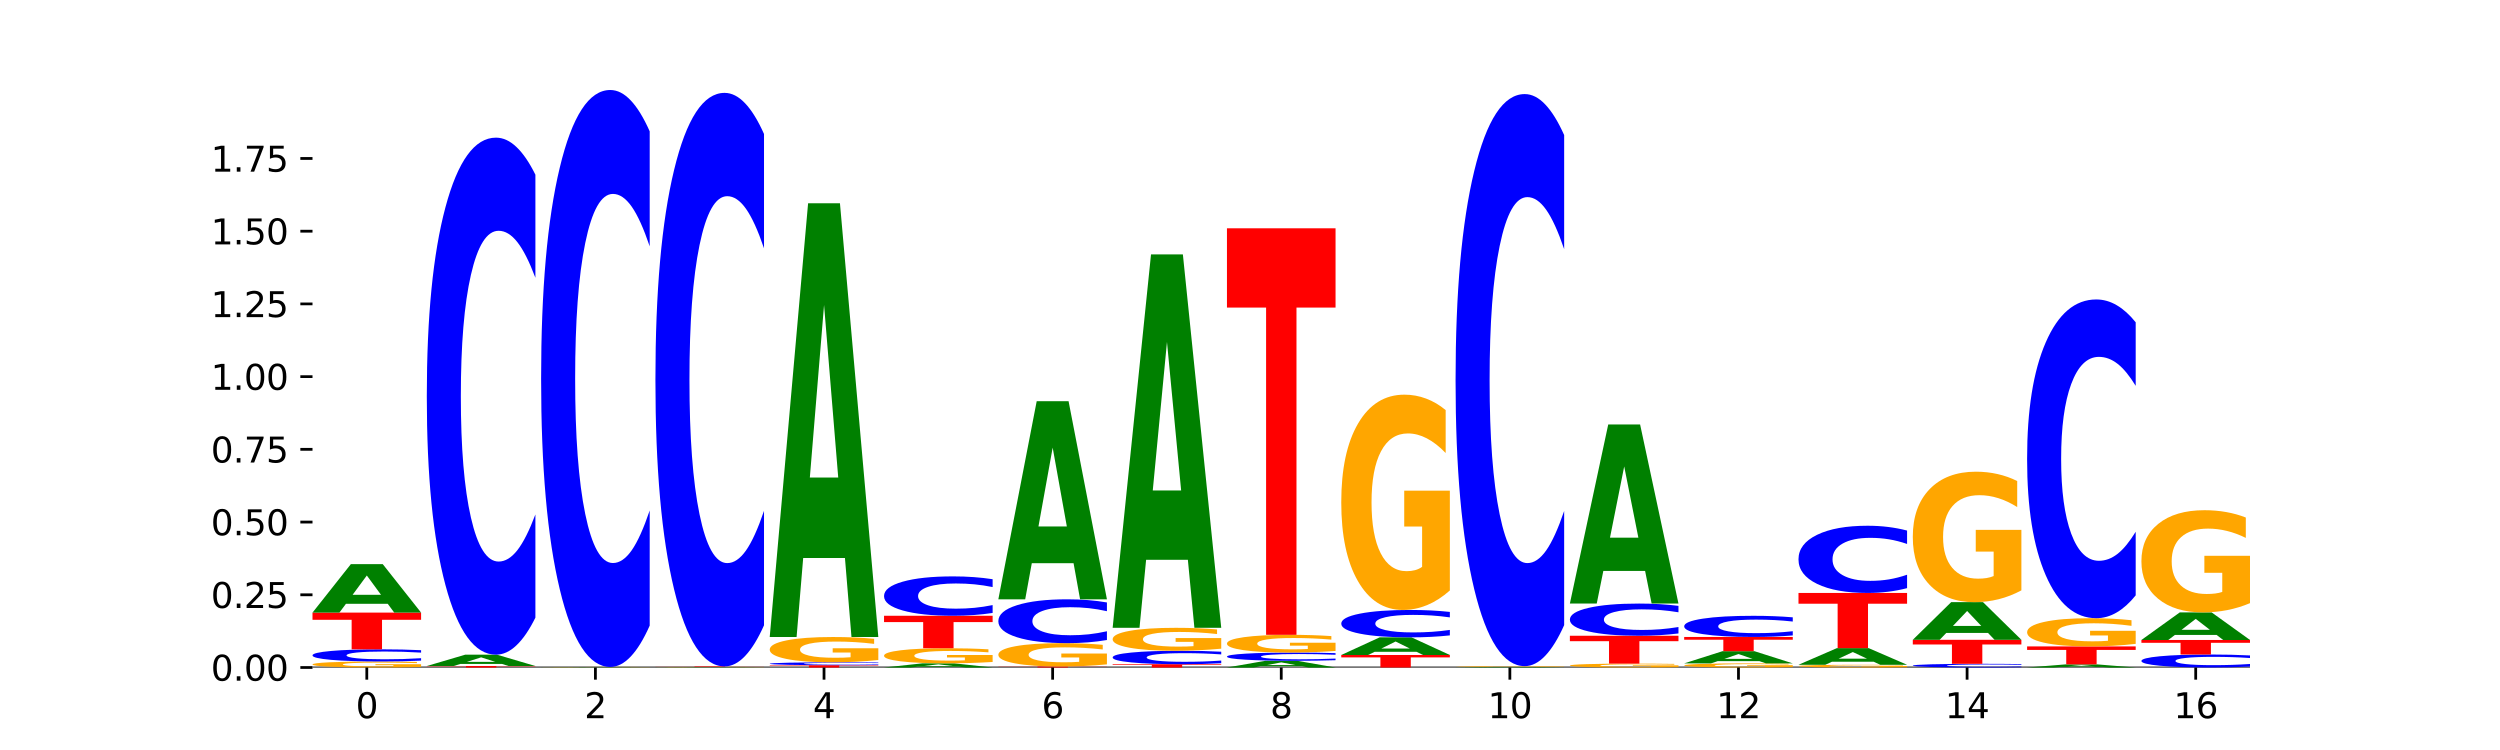 <?xml version="1.0" encoding="utf-8" standalone="no"?>
<!DOCTYPE svg PUBLIC "-//W3C//DTD SVG 1.1//EN"
  "http://www.w3.org/Graphics/SVG/1.1/DTD/svg11.dtd">
<svg xmlns:xlink="http://www.w3.org/1999/xlink" width="720pt" height="216pt" viewBox="0 0 720 216" xmlns="http://www.w3.org/2000/svg" version="1.1">
 <defs>
  <style type="text/css">*{stroke-linejoin: round; stroke-linecap: butt}</style>
 </defs>
 <g id="figure_1">
  <g id="patch_1">
   <path d="M 0 216 
L 720 216 
L 720 0 
L 0 0 
z
" style="fill: #ffffff"/>
  </g>
  <g id="axes_1">
   <g id="patch_2">
    <path d="M 90 192.24 
L 648 192.24 
L 648 25.92 
L 90 25.92 
z
" style="fill: #ffffff"/>
   </g>
   <g id="line2d_1">
    <path d="M 90 192.24 
L 648 192.24 
" clip-path="url(#p31a405d585)" style="fill: none; stroke: #000000; stroke-width: 0.5; stroke-linecap: square"/>
   </g>
   <g id="patch_3">
    <path d="M 121.274 192.084 
Q 118.12 192.162 114.728 192.201 
Q 111.336 192.24 107.719 192.24 
Q 99.546 192.24 94.773 192.007 
Q 90 191.774 90 191.376 
Q 90 190.973 94.857 190.742 
Q 99.722 190.511 108.181 190.511 
Q 111.441 190.511 114.427 190.542 
Q 117.419 190.574 120.069 190.635 
L 120.069 190.98 
Q 117.335 190.901 114.63 190.862 
Q 111.924 190.822 109.205 190.822 
Q 104.172 190.822 101.446 190.966 
Q 98.719 191.109 98.719 191.376 
Q 98.719 191.64 101.348 191.785 
Q 103.976 191.929 108.812 191.929 
Q 110.13 191.929 111.258 191.92 
Q 112.387 191.912 113.284 191.894 
L 113.284 191.57 
L 108.132 191.57 
L 108.132 191.282 
L 121.274 191.282 
L 121.274 192.084 
z
" clip-path="url(#p31a405d585)" style="fill: #ffa600"/>
   </g>
   <g id="patch_4">
    <path d="M 121.274 190.26 
Q 118.658 190.384 115.829 190.447 
Q 113.001 190.511 109.92 190.511 
Q 100.732 190.511 95.366 190.039 
Q 90 189.566 90 188.759 
Q 90 187.948 95.366 187.476 
Q 100.732 187.004 109.92 187.004 
Q 113.001 187.004 115.829 187.068 
Q 118.658 187.131 121.274 187.256 
L 121.274 187.955 
Q 118.635 187.789 116.074 187.713 
Q 113.513 187.636 110.684 187.636 
Q 105.61 187.636 102.702 187.935 
Q 99.802 188.233 99.802 188.759 
Q 99.802 189.282 102.702 189.581 
Q 105.61 189.879 110.684 189.879 
Q 113.513 189.879 116.074 189.803 
Q 118.635 189.725 121.274 189.56 
L 121.274 190.26 
z
" clip-path="url(#p31a405d585)" style="fill: #0000ff"/>
   </g>
   <g id="patch_5">
    <path d="M 90 176.434 
L 121.274 176.434 
L 121.274 178.496 
L 110.023 178.496 
L 110.023 187.004 
L 101.273 187.004 
L 101.273 178.496 
L 90 178.496 
L 90 176.434 
z
" clip-path="url(#p31a405d585)" style="fill: #ff0000"/>
   </g>
   <g id="patch_6">
    <path d="M 111.664 173.89 
L 99.636 173.89 
L 97.737 176.434 
L 90 176.434 
L 101.049 162.468 
L 110.225 162.468 
L 121.274 176.434 
L 113.544 176.434 
L 111.664 173.89 
z
M 101.554 171.298 
L 109.726 171.298 
L 105.647 165.742 
L 101.554 171.298 
z
" clip-path="url(#p31a405d585)" style="fill: #008000"/>
   </g>
   <g id="patch_7">
    <path d="M 122.92 191.814 
L 154.195 191.814 
L 154.195 191.897 
L 142.943 191.897 
L 142.943 192.24 
L 134.194 192.24 
L 134.194 191.897 
L 122.92 191.897 
L 122.92 191.814 
z
" clip-path="url(#p31a405d585)" style="fill: #ff0000"/>
   </g>
   <g id="patch_8">
    <path d="M 144.584 191.22 
L 132.557 191.22 
L 130.657 191.814 
L 122.92 191.814 
L 133.97 188.551 
L 143.145 188.551 
L 154.195 191.814 
L 146.464 191.814 
L 144.584 191.22 
z
M 134.475 190.614 
L 142.647 190.614 
L 138.567 189.316 
L 134.475 190.614 
z
" clip-path="url(#p31a405d585)" style="fill: #008000"/>
   </g>
   <g id="patch_9">
    <path d="M 154.195 177.878 
Q 151.579 183.168 148.75 185.844 
Q 145.921 188.551 142.84 188.551 
Q 133.652 188.551 128.286 168.496 
Q 122.92 148.44 122.92 114.143 
Q 122.92 79.723 128.286 59.699 
Q 133.652 39.643 142.84 39.643 
Q 145.921 39.643 148.75 42.35 
Q 151.579 45.026 154.195 50.317 
L 154.195 80 
Q 151.555 72.987 148.994 69.726 
Q 146.433 66.466 143.604 66.466 
Q 138.53 66.466 135.622 79.17 
Q 132.723 91.843 132.723 114.143 
Q 132.723 136.352 135.622 149.056 
Q 138.53 161.729 143.604 161.729 
Q 146.433 161.729 148.994 158.468 
Q 151.555 155.177 154.195 148.164 
L 154.195 177.878 
z
" clip-path="url(#p31a405d585)" style="fill: #0000ff"/>
   </g>
   <g id="patch_10">
    <path d="M 177.504 192.226 
L 165.477 192.226 
L 163.578 192.24 
L 155.841 192.24 
L 166.89 192.161 
L 176.066 192.161 
L 187.115 192.24 
L 179.384 192.24 
L 177.504 192.226 
z
M 167.395 192.211 
L 175.567 192.211 
L 171.487 192.18 
L 167.395 192.211 
z
" clip-path="url(#p31a405d585)" style="fill: #008000"/>
   </g>
   <g id="patch_11">
    <path d="M 187.115 192.154 
Q 183.961 192.158 180.569 192.159 
Q 177.176 192.161 173.56 192.161 
Q 165.387 192.161 160.614 192.151 
Q 155.841 192.14 155.841 192.122 
Q 155.841 192.103 160.698 192.093 
Q 165.562 192.082 174.022 192.082 
Q 177.281 192.082 180.267 192.084 
Q 183.26 192.085 185.909 192.088 
L 185.909 192.104 
Q 183.176 192.1 180.47 192.098 
Q 177.765 192.097 175.045 192.097 
Q 170.013 192.097 167.286 192.103 
Q 164.56 192.11 164.56 192.122 
Q 164.56 192.134 167.188 192.14 
Q 169.817 192.147 174.653 192.147 
Q 175.971 192.147 177.099 192.147 
Q 178.228 192.146 179.125 192.145 
L 179.125 192.131 
L 173.973 192.131 
L 173.973 192.117 
L 187.115 192.117 
L 187.115 192.154 
z
" clip-path="url(#p31a405d585)" style="fill: #ffa600"/>
   </g>
   <g id="patch_12">
    <path d="M 187.115 180.172 
Q 184.499 186.076 181.67 189.062 
Q 178.841 192.082 175.76 192.082 
Q 166.573 192.082 161.207 169.703 
Q 155.841 147.324 155.841 109.053 
Q 155.841 70.644 161.207 48.299 
Q 166.573 25.92 175.76 25.92 
Q 178.841 25.92 181.67 28.941 
Q 184.499 31.927 187.115 37.83 
L 187.115 70.953 
Q 184.475 63.127 181.914 59.489 
Q 179.354 55.85 176.525 55.85 
Q 171.45 55.85 168.543 70.026 
Q 165.643 84.168 165.643 109.053 
Q 165.643 133.835 168.543 148.01 
Q 171.45 162.152 176.525 162.152 
Q 179.354 162.152 181.914 158.513 
Q 184.475 154.841 187.115 147.015 
L 187.115 180.172 
z
" clip-path="url(#p31a405d585)" style="fill: #0000ff"/>
   </g>
   <g id="patch_13">
    <path d="M 210.425 192.226 
L 198.397 192.226 
L 196.498 192.24 
L 188.761 192.24 
L 199.81 192.162 
L 208.986 192.162 
L 220.035 192.24 
L 212.305 192.24 
L 210.425 192.226 
z
M 200.315 192.211 
L 208.487 192.211 
L 204.408 192.18 
L 200.315 192.211 
z
" clip-path="url(#p31a405d585)" style="fill: #008000"/>
   </g>
   <g id="patch_14">
    <path d="M 220.035 192.154 
Q 216.881 192.158 213.489 192.16 
Q 210.097 192.162 206.48 192.162 
Q 198.307 192.162 193.534 192.151 
Q 188.761 192.14 188.761 192.122 
Q 188.761 192.104 193.618 192.094 
Q 198.483 192.083 206.943 192.083 
Q 210.202 192.083 213.188 192.085 
Q 216.18 192.086 218.83 192.089 
L 218.83 192.104 
Q 216.096 192.101 213.391 192.099 
Q 210.685 192.097 207.966 192.097 
Q 202.933 192.097 200.207 192.104 
Q 197.48 192.11 197.48 192.122 
Q 197.48 192.134 200.109 192.141 
Q 202.737 192.147 207.573 192.147 
Q 208.891 192.147 210.019 192.147 
Q 211.148 192.147 212.045 192.146 
L 212.045 192.131 
L 206.893 192.131 
L 206.893 192.118 
L 220.035 192.118 
L 220.035 192.154 
z
" clip-path="url(#p31a405d585)" style="fill: #ffa600"/>
   </g>
   <g id="patch_15">
    <path d="M 188.761 191.926 
L 220.035 191.926 
L 220.035 191.957 
L 208.784 191.957 
L 208.784 192.083 
L 200.034 192.083 
L 200.034 191.957 
L 188.761 191.957 
L 188.761 191.926 
z
" clip-path="url(#p31a405d585)" style="fill: #ff0000"/>
   </g>
   <g id="patch_16">
    <path d="M 220.035 180.087 
Q 217.419 185.955 214.591 188.924 
Q 211.762 191.926 208.681 191.926 
Q 199.493 191.926 194.127 169.68 
Q 188.761 147.433 188.761 109.389 
Q 188.761 71.208 194.127 48.995 
Q 199.493 26.748 208.681 26.748 
Q 211.762 26.748 214.591 29.751 
Q 217.419 32.719 220.035 38.588 
L 220.035 71.515 
Q 217.396 63.735 214.835 60.118 
Q 212.274 56.502 209.445 56.502 
Q 204.371 56.502 201.463 70.593 
Q 198.563 84.651 198.563 109.389 
Q 198.563 134.024 201.463 148.115 
Q 204.371 162.173 209.445 162.173 
Q 212.274 162.173 214.835 158.556 
Q 217.396 154.905 220.035 147.126 
L 220.035 180.087 
z
" clip-path="url(#p31a405d585)" style="fill: #0000ff"/>
   </g>
   <g id="patch_17">
    <path d="M 221.681 191.583 
L 252.956 191.583 
L 252.956 191.711 
L 241.704 191.711 
L 241.704 192.24 
L 232.955 192.24 
L 232.955 191.711 
L 221.681 191.711 
L 221.681 191.583 
z
" clip-path="url(#p31a405d585)" style="fill: #ff0000"/>
   </g>
   <g id="patch_18">
    <path d="M 252.956 191.523 
Q 250.34 191.553 247.511 191.568 
Q 244.682 191.583 241.601 191.583 
Q 232.414 191.583 227.047 191.47 
Q 221.681 191.358 221.681 191.165 
Q 221.681 190.972 227.047 190.859 
Q 232.414 190.747 241.601 190.747 
Q 244.682 190.747 247.511 190.762 
Q 250.34 190.777 252.956 190.806 
L 252.956 190.973 
Q 250.316 190.934 247.755 190.916 
Q 245.194 190.897 242.366 190.897 
Q 237.291 190.897 234.383 190.969 
Q 231.484 191.04 231.484 191.165 
Q 231.484 191.29 234.383 191.361 
Q 237.291 191.432 242.366 191.432 
Q 245.194 191.432 247.755 191.414 
Q 250.316 191.395 252.956 191.356 
L 252.956 191.523 
z
" clip-path="url(#p31a405d585)" style="fill: #0000ff"/>
   </g>
   <g id="patch_19">
    <path d="M 252.956 190.087 
Q 249.802 190.417 246.409 190.582 
Q 243.017 190.747 239.4 190.747 
Q 231.228 190.747 226.455 189.765 
Q 221.681 188.783 221.681 187.105 
Q 221.681 185.407 226.539 184.433 
Q 231.403 183.459 239.863 183.459 
Q 243.122 183.459 246.108 183.591 
Q 249.101 183.722 251.75 183.981 
L 251.75 185.434 
Q 249.017 185.101 246.311 184.937 
Q 243.606 184.771 240.886 184.771 
Q 235.854 184.771 233.127 185.377 
Q 230.401 185.98 230.401 187.105 
Q 230.401 188.219 233.029 188.827 
Q 235.657 189.434 240.494 189.434 
Q 241.811 189.434 242.94 189.399 
Q 244.068 189.363 244.965 189.288 
L 244.965 187.924 
L 239.814 187.924 
L 239.814 186.709 
L 252.956 186.709 
L 252.956 190.087 
z
" clip-path="url(#p31a405d585)" style="fill: #ffa600"/>
   </g>
   <g id="patch_20">
    <path d="M 243.345 160.704 
L 231.318 160.704 
L 229.418 183.459 
L 221.681 183.459 
L 232.731 58.549 
L 241.906 58.549 
L 252.956 183.459 
L 245.225 183.459 
L 243.345 160.704 
z
M 233.236 137.521 
L 241.408 137.521 
L 237.328 87.836 
L 233.236 137.521 
z
" clip-path="url(#p31a405d585)" style="fill: #008000"/>
   </g>
   <g id="patch_21">
    <path d="M 276.266 192.021 
L 264.238 192.021 
L 262.339 192.24 
L 254.602 192.24 
L 265.651 191.04 
L 274.827 191.04 
L 285.876 192.24 
L 278.145 192.24 
L 276.266 192.021 
z
M 266.156 191.799 
L 274.328 191.799 
L 270.249 191.322 
L 266.156 191.799 
z
" clip-path="url(#p31a405d585)" style="fill: #008000"/>
   </g>
   <g id="patch_22">
    <path d="M 285.876 190.647 
Q 282.722 190.844 279.33 190.942 
Q 275.937 191.04 272.321 191.04 
Q 264.148 191.04 259.375 190.455 
Q 254.602 189.869 254.602 188.868 
Q 254.602 187.855 259.459 187.274 
Q 264.323 186.692 272.783 186.692 
Q 276.042 186.692 279.028 186.771 
Q 282.021 186.85 284.671 187.004 
L 284.671 187.871 
Q 281.937 187.672 279.232 187.574 
Q 276.526 187.476 273.807 187.476 
Q 268.774 187.476 266.048 187.837 
Q 263.321 188.197 263.321 188.868 
Q 263.321 189.532 265.949 189.895 
Q 268.578 190.257 273.414 190.257 
Q 274.732 190.257 275.86 190.236 
Q 276.989 190.215 277.886 190.17 
L 277.886 189.356 
L 272.734 189.356 
L 272.734 188.631 
L 285.876 188.631 
L 285.876 190.647 
z
" clip-path="url(#p31a405d585)" style="fill: #ffa600"/>
   </g>
   <g id="patch_23">
    <path d="M 254.602 177.341 
L 285.876 177.341 
L 285.876 179.164 
L 274.625 179.164 
L 274.625 186.692 
L 265.875 186.692 
L 265.875 179.164 
L 254.602 179.164 
L 254.602 177.341 
z
" clip-path="url(#p31a405d585)" style="fill: #ff0000"/>
   </g>
   <g id="patch_24">
    <path d="M 285.876 176.528 
Q 283.26 176.931 280.431 177.134 
Q 277.602 177.341 274.522 177.341 
Q 265.334 177.341 259.968 175.813 
Q 254.602 174.286 254.602 171.674 
Q 254.602 169.052 259.968 167.527 
Q 265.334 165.999 274.522 165.999 
Q 277.602 165.999 280.431 166.206 
Q 283.26 166.409 285.876 166.812 
L 285.876 169.073 
Q 283.236 168.539 280.676 168.291 
Q 278.115 168.042 275.286 168.042 
Q 270.211 168.042 267.304 169.01 
Q 264.404 169.975 264.404 171.674 
Q 264.404 173.365 267.304 174.333 
Q 270.211 175.298 275.286 175.298 
Q 278.115 175.298 280.676 175.049 
Q 283.236 174.799 285.876 174.265 
L 285.876 176.528 
z
" clip-path="url(#p31a405d585)" style="fill: #0000ff"/>
   </g>
   <g id="patch_25">
    <path d="M 287.522 191.949 
L 318.796 191.949 
L 318.796 192.006 
L 307.545 192.006 
L 307.545 192.24 
L 298.795 192.24 
L 298.795 192.006 
L 287.522 192.006 
L 287.522 191.949 
z
" clip-path="url(#p31a405d585)" style="fill: #ff0000"/>
   </g>
   <g id="patch_26">
    <path d="M 318.796 191.341 
Q 315.642 191.645 312.25 191.798 
Q 308.858 191.949 305.241 191.949 
Q 297.068 191.949 292.295 191.044 
Q 287.522 190.139 287.522 188.591 
Q 287.522 187.024 292.379 186.126 
Q 297.244 185.228 305.704 185.228 
Q 308.963 185.228 311.949 185.35 
Q 314.941 185.471 317.591 185.71 
L 317.591 187.049 
Q 314.857 186.743 312.152 186.591 
Q 309.446 186.439 306.727 186.439 
Q 301.694 186.439 298.968 186.997 
Q 296.241 187.553 296.241 188.591 
Q 296.241 189.618 298.87 190.179 
Q 301.498 190.738 306.334 190.738 
Q 307.652 190.738 308.781 190.706 
Q 309.909 190.673 310.806 190.604 
L 310.806 189.346 
L 305.655 189.346 
L 305.655 188.225 
L 318.796 188.225 
L 318.796 191.341 
z
" clip-path="url(#p31a405d585)" style="fill: #ffa600"/>
   </g>
   <g id="patch_27">
    <path d="M 318.796 184.323 
Q 316.18 184.771 313.352 184.998 
Q 310.523 185.228 307.442 185.228 
Q 298.254 185.228 292.888 183.527 
Q 287.522 181.826 287.522 178.918 
Q 287.522 175.999 292.888 174.301 
Q 298.254 172.6 307.442 172.6 
Q 310.523 172.6 313.352 172.83 
Q 316.18 173.057 318.796 173.505 
L 318.796 176.023 
Q 316.157 175.428 313.596 175.151 
Q 311.035 174.875 308.206 174.875 
Q 303.132 174.875 300.224 175.952 
Q 297.324 177.027 297.324 178.918 
Q 297.324 180.801 300.224 181.879 
Q 303.132 182.953 308.206 182.953 
Q 311.035 182.953 313.596 182.677 
Q 316.157 182.398 318.796 181.803 
L 318.796 184.323 
z
" clip-path="url(#p31a405d585)" style="fill: #0000ff"/>
   </g>
   <g id="patch_28">
    <path d="M 309.186 162.206 
L 297.158 162.206 
L 295.259 172.6 
L 287.522 172.6 
L 298.571 115.543 
L 307.747 115.543 
L 318.796 172.6 
L 311.066 172.6 
L 309.186 162.206 
z
M 299.077 151.617 
L 307.248 151.617 
L 303.169 128.921 
L 299.077 151.617 
z
" clip-path="url(#p31a405d585)" style="fill: #008000"/>
   </g>
   <g id="patch_29">
    <path d="M 320.442 191.296 
L 351.717 191.296 
L 351.717 191.48 
L 340.465 191.48 
L 340.465 192.24 
L 331.716 192.24 
L 331.716 191.48 
L 320.442 191.48 
L 320.442 191.296 
z
" clip-path="url(#p31a405d585)" style="fill: #ff0000"/>
   </g>
   <g id="patch_30">
    <path d="M 351.717 191.018 
Q 349.101 191.156 346.272 191.226 
Q 343.443 191.296 340.362 191.296 
Q 331.175 191.296 325.809 190.774 
Q 320.442 190.251 320.442 189.357 
Q 320.442 188.461 325.809 187.939 
Q 331.175 187.416 340.362 187.416 
Q 343.443 187.416 346.272 187.487 
Q 349.101 187.557 351.717 187.694 
L 351.717 188.468 
Q 349.077 188.285 346.516 188.2 
Q 343.955 188.115 341.127 188.115 
Q 336.052 188.115 333.144 188.446 
Q 330.245 188.776 330.245 189.357 
Q 330.245 189.936 333.144 190.267 
Q 336.052 190.597 341.127 190.597 
Q 343.955 190.597 346.516 190.512 
Q 349.077 190.427 351.717 190.244 
L 351.717 191.018 
z
" clip-path="url(#p31a405d585)" style="fill: #0000ff"/>
   </g>
   <g id="patch_31">
    <path d="M 351.717 186.819 
Q 348.563 187.117 345.17 187.268 
Q 341.778 187.416 338.161 187.416 
Q 329.989 187.416 325.216 186.527 
Q 320.442 185.637 320.442 184.115 
Q 320.442 182.576 325.3 181.693 
Q 330.164 180.81 338.624 180.81 
Q 341.883 180.81 344.869 180.93 
Q 347.862 181.049 350.511 181.283 
L 350.511 182.6 
Q 347.778 182.299 345.072 182.15 
Q 342.367 182 339.647 182 
Q 334.615 182 331.888 182.548 
Q 329.162 183.096 329.162 184.115 
Q 329.162 185.125 331.79 185.676 
Q 334.419 186.226 339.255 186.226 
Q 340.572 186.226 341.701 186.195 
Q 342.829 186.162 343.727 186.094 
L 343.727 184.857 
L 338.575 184.857 
L 338.575 183.756 
L 351.717 183.756 
L 351.717 186.819 
z
" clip-path="url(#p31a405d585)" style="fill: #ffa600"/>
   </g>
   <g id="patch_32">
    <path d="M 342.106 161.22 
L 330.079 161.22 
L 328.18 180.81 
L 320.442 180.81 
L 331.492 73.271 
L 340.668 73.271 
L 351.717 180.81 
L 343.986 180.81 
L 342.106 161.22 
z
M 331.997 141.261 
L 340.169 141.261 
L 336.089 98.485 
L 331.997 141.261 
z
" clip-path="url(#p31a405d585)" style="fill: #008000"/>
   </g>
   <g id="patch_33">
    <path d="M 375.027 191.889 
L 362.999 191.889 
L 361.1 192.24 
L 353.363 192.24 
L 364.412 190.312 
L 373.588 190.312 
L 384.637 192.24 
L 376.907 192.24 
L 375.027 191.889 
z
M 364.917 191.531 
L 373.089 191.531 
L 369.01 190.764 
L 364.917 191.531 
z
" clip-path="url(#p31a405d585)" style="fill: #008000"/>
   </g>
   <g id="patch_34">
    <path d="M 384.637 190.142 
Q 382.021 190.226 379.192 190.269 
Q 376.364 190.312 373.283 190.312 
Q 364.095 190.312 358.729 189.992 
Q 353.363 189.671 353.363 189.122 
Q 353.363 188.572 358.729 188.252 
Q 364.095 187.931 373.283 187.931 
Q 376.364 187.931 379.192 187.974 
Q 382.021 188.017 384.637 188.102 
L 384.637 188.576 
Q 381.997 188.464 379.437 188.412 
Q 376.876 188.36 374.047 188.36 
Q 368.972 188.36 366.065 188.563 
Q 363.165 188.766 363.165 189.122 
Q 363.165 189.478 366.065 189.681 
Q 368.972 189.883 374.047 189.883 
Q 376.876 189.883 379.437 189.831 
Q 381.997 189.779 384.637 189.666 
L 384.637 190.142 
z
" clip-path="url(#p31a405d585)" style="fill: #0000ff"/>
   </g>
   <g id="patch_35">
    <path d="M 384.637 187.469 
Q 381.483 187.7 378.091 187.816 
Q 374.698 187.931 371.082 187.931 
Q 362.909 187.931 358.136 187.244 
Q 353.363 186.556 353.363 185.381 
Q 353.363 184.192 358.22 183.51 
Q 363.084 182.828 371.544 182.828 
Q 374.803 182.828 377.789 182.921 
Q 380.782 183.013 383.432 183.194 
L 383.432 184.211 
Q 380.698 183.978 377.993 183.863 
Q 375.287 183.747 372.568 183.747 
Q 367.535 183.747 364.809 184.171 
Q 362.082 184.594 362.082 185.381 
Q 362.082 186.161 364.71 186.587 
Q 367.339 187.012 372.175 187.012 
Q 373.493 187.012 374.621 186.988 
Q 375.75 186.962 376.647 186.91 
L 376.647 185.955 
L 371.495 185.955 
L 371.495 185.104 
L 384.637 185.104 
L 384.637 187.469 
z
" clip-path="url(#p31a405d585)" style="fill: #ffa600"/>
   </g>
   <g id="patch_36">
    <path d="M 353.363 65.75 
L 384.637 65.75 
L 384.637 88.583 
L 373.386 88.583 
L 373.386 182.828 
L 364.636 182.828 
L 364.636 88.583 
L 353.363 88.583 
L 353.363 65.75 
z
" clip-path="url(#p31a405d585)" style="fill: #ff0000"/>
   </g>
   <g id="patch_37">
    <path d="M 386.283 188.637 
L 417.558 188.637 
L 417.558 189.34 
L 406.306 189.34 
L 406.306 192.24 
L 397.556 192.24 
L 397.556 189.34 
L 386.283 189.34 
L 386.283 188.637 
z
" clip-path="url(#p31a405d585)" style="fill: #ff0000"/>
   </g>
   <g id="patch_38">
    <path d="M 407.947 187.712 
L 395.919 187.712 
L 394.02 188.637 
L 386.283 188.637 
L 397.332 183.561 
L 406.508 183.561 
L 417.558 188.637 
L 409.827 188.637 
L 407.947 187.712 
z
M 397.838 186.77 
L 406.009 186.77 
L 401.93 184.751 
L 397.838 186.77 
z
" clip-path="url(#p31a405d585)" style="fill: #008000"/>
   </g>
   <g id="patch_39">
    <path d="M 417.558 182.995 
Q 414.941 183.276 412.113 183.418 
Q 409.284 183.561 406.203 183.561 
Q 397.015 183.561 391.649 182.498 
Q 386.283 181.435 386.283 179.616 
Q 386.283 177.791 391.649 176.729 
Q 397.015 175.666 406.203 175.666 
Q 409.284 175.666 412.113 175.809 
Q 414.941 175.951 417.558 176.232 
L 417.558 177.806 
Q 414.918 177.434 412.357 177.261 
Q 409.796 177.088 406.967 177.088 
Q 401.893 177.088 398.985 177.762 
Q 396.085 178.434 396.085 179.616 
Q 396.085 180.794 398.985 181.467 
Q 401.893 182.139 406.967 182.139 
Q 409.796 182.139 412.357 181.966 
Q 414.918 181.792 417.558 181.42 
L 417.558 182.995 
z
" clip-path="url(#p31a405d585)" style="fill: #0000ff"/>
   </g>
   <g id="patch_40">
    <path d="M 417.558 170.056 
Q 414.403 172.861 411.011 174.27 
Q 407.619 175.666 404.002 175.666 
Q 395.829 175.666 391.056 167.315 
Q 386.283 158.964 386.283 144.683 
Q 386.283 130.235 391.14 121.949 
Q 396.005 113.662 404.465 113.662 
Q 407.724 113.662 410.71 114.789 
Q 413.703 115.903 416.352 118.106 
L 416.352 130.466 
Q 413.618 127.635 410.913 126.239 
Q 408.207 124.83 405.488 124.83 
Q 400.455 124.83 397.729 129.979 
Q 395.002 135.115 395.002 144.683 
Q 395.002 154.161 397.631 159.336 
Q 400.259 164.497 405.095 164.497 
Q 406.413 164.497 407.542 164.203 
Q 408.67 163.895 409.567 163.255 
L 409.567 151.651 
L 404.416 151.651 
L 404.416 141.315 
L 417.558 141.315 
L 417.558 170.056 
z
" clip-path="url(#p31a405d585)" style="fill: #ffa600"/>
   </g>
   <g id="patch_41">
    <path d="M 440.867 192.211 
L 428.84 192.211 
L 426.941 192.24 
L 419.204 192.24 
L 430.253 192.083 
L 439.429 192.083 
L 450.478 192.24 
L 442.747 192.24 
L 440.867 192.211 
z
M 430.758 192.182 
L 438.93 192.182 
L 434.85 192.12 
L 430.758 192.182 
z
" clip-path="url(#p31a405d585)" style="fill: #008000"/>
   </g>
   <g id="patch_42">
    <path d="M 450.478 192.062 
Q 447.324 192.073 443.931 192.078 
Q 440.539 192.083 436.922 192.083 
Q 428.75 192.083 423.977 192.052 
Q 419.204 192.02 419.204 191.966 
Q 419.204 191.911 424.061 191.88 
Q 428.925 191.849 437.385 191.849 
Q 440.644 191.849 443.63 191.853 
Q 446.623 191.857 449.272 191.865 
L 449.272 191.912 
Q 446.539 191.902 443.833 191.896 
Q 441.128 191.891 438.408 191.891 
Q 433.376 191.891 430.649 191.91 
Q 427.923 191.93 427.923 191.966 
Q 427.923 192.002 430.551 192.022 
Q 433.18 192.041 438.016 192.041 
Q 439.334 192.041 440.462 192.04 
Q 441.59 192.039 442.488 192.036 
L 442.488 191.992 
L 437.336 191.992 
L 437.336 191.953 
L 450.478 191.953 
L 450.478 192.062 
z
" clip-path="url(#p31a405d585)" style="fill: #ffa600"/>
   </g>
   <g id="patch_43">
    <path d="M 450.478 180.039 
Q 447.862 185.893 445.033 188.854 
Q 442.204 191.849 439.123 191.849 
Q 429.936 191.849 424.57 169.659 
Q 419.204 147.469 419.204 109.523 
Q 419.204 71.44 424.57 49.284 
Q 429.936 27.094 439.123 27.094 
Q 442.204 27.094 445.033 30.089 
Q 447.862 33.05 450.478 38.904 
L 450.478 71.746 
Q 447.838 63.986 445.277 60.379 
Q 442.716 56.771 439.888 56.771 
Q 434.813 56.771 431.906 70.827 
Q 429.006 84.849 429.006 109.523 
Q 429.006 134.094 431.906 148.15 
Q 434.813 162.172 439.888 162.172 
Q 442.716 162.172 445.277 158.564 
Q 447.838 154.923 450.478 147.163 
L 450.478 180.039 
z
" clip-path="url(#p31a405d585)" style="fill: #0000ff"/>
   </g>
   <g id="patch_44">
    <path d="M 483.398 192.139 
Q 480.244 192.189 476.852 192.215 
Q 473.459 192.24 469.843 192.24 
Q 461.67 192.24 456.897 192.09 
Q 452.124 191.939 452.124 191.682 
Q 452.124 191.422 456.981 191.272 
Q 461.845 191.123 470.305 191.123 
Q 473.565 191.123 476.55 191.143 
Q 479.543 191.164 482.193 191.203 
L 482.193 191.426 
Q 479.459 191.375 476.754 191.35 
Q 474.048 191.324 471.329 191.324 
Q 466.296 191.324 463.57 191.417 
Q 460.843 191.51 460.843 191.682 
Q 460.843 191.853 463.472 191.946 
Q 466.1 192.039 470.936 192.039 
Q 472.254 192.039 473.382 192.034 
Q 474.511 192.028 475.408 192.016 
L 475.408 191.807 
L 470.256 191.807 
L 470.256 191.621 
L 483.398 191.621 
L 483.398 192.139 
z
" clip-path="url(#p31a405d585)" style="fill: #ffa600"/>
   </g>
   <g id="patch_45">
    <path d="M 452.124 183.097 
L 483.398 183.097 
L 483.398 184.663 
L 472.147 184.663 
L 472.147 191.123 
L 463.397 191.123 
L 463.397 184.663 
L 452.124 184.663 
L 452.124 183.097 
z
" clip-path="url(#p31a405d585)" style="fill: #ff0000"/>
   </g>
   <g id="patch_46">
    <path d="M 483.398 182.433 
Q 480.782 182.762 477.953 182.929 
Q 475.125 183.097 472.044 183.097 
Q 462.856 183.097 457.49 181.849 
Q 452.124 180.6 452.124 178.464 
Q 452.124 176.321 457.49 175.074 
Q 462.856 173.825 472.044 173.825 
Q 475.125 173.825 477.953 173.993 
Q 480.782 174.16 483.398 174.49 
L 483.398 176.338 
Q 480.759 175.901 478.198 175.698 
Q 475.637 175.495 472.808 175.495 
Q 467.733 175.495 464.826 176.286 
Q 461.926 177.075 461.926 178.464 
Q 461.926 179.847 464.826 180.638 
Q 467.733 181.427 472.808 181.427 
Q 475.637 181.427 478.198 181.224 
Q 480.759 181.019 483.398 180.582 
L 483.398 182.433 
z
" clip-path="url(#p31a405d585)" style="fill: #0000ff"/>
   </g>
   <g id="patch_47">
    <path d="M 473.788 164.428 
L 461.76 164.428 
L 459.861 173.825 
L 452.124 173.825 
L 463.173 122.242 
L 472.349 122.242 
L 483.398 173.825 
L 475.668 173.825 
L 473.788 164.428 
z
M 463.678 154.854 
L 471.85 154.854 
L 467.771 134.336 
L 463.678 154.854 
z
" clip-path="url(#p31a405d585)" style="fill: #008000"/>
   </g>
   <g id="patch_48">
    <path d="M 516.319 192.133 
Q 513.165 192.186 509.772 192.213 
Q 506.38 192.24 502.763 192.24 
Q 494.591 192.24 489.817 192.08 
Q 485.044 191.92 485.044 191.647 
Q 485.044 191.37 489.902 191.211 
Q 494.766 191.052 503.226 191.052 
Q 506.485 191.052 509.471 191.074 
Q 512.464 191.095 515.113 191.137 
L 515.113 191.374 
Q 512.38 191.32 509.674 191.293 
Q 506.969 191.266 504.249 191.266 
Q 499.217 191.266 496.49 191.365 
Q 493.763 191.463 493.763 191.647 
Q 493.763 191.828 496.392 191.927 
Q 499.02 192.026 503.857 192.026 
Q 505.174 192.026 506.303 192.02 
Q 507.431 192.015 508.328 192.002 
L 508.328 191.78 
L 503.177 191.78 
L 503.177 191.582 
L 516.319 191.582 
L 516.319 192.133 
z
" clip-path="url(#p31a405d585)" style="fill: #ffa600"/>
   </g>
   <g id="patch_49">
    <path d="M 506.708 190.412 
L 494.68 190.412 
L 492.781 191.052 
L 485.044 191.052 
L 496.094 187.539 
L 505.269 187.539 
L 516.319 191.052 
L 508.588 191.052 
L 506.708 190.412 
z
M 496.599 189.76 
L 504.771 189.76 
L 500.691 188.363 
L 496.599 189.76 
z
" clip-path="url(#p31a405d585)" style="fill: #008000"/>
   </g>
   <g id="patch_50">
    <path d="M 485.044 183.446 
L 516.319 183.446 
L 516.319 184.244 
L 505.067 184.244 
L 505.067 187.539 
L 496.318 187.539 
L 496.318 184.244 
L 485.044 184.244 
L 485.044 183.446 
z
" clip-path="url(#p31a405d585)" style="fill: #ff0000"/>
   </g>
   <g id="patch_51">
    <path d="M 516.319 183.009 
Q 513.703 183.225 510.874 183.335 
Q 508.045 183.446 504.964 183.446 
Q 495.776 183.446 490.41 182.625 
Q 485.044 181.804 485.044 180.401 
Q 485.044 178.992 490.41 178.173 
Q 495.776 177.352 504.964 177.352 
Q 508.045 177.352 510.874 177.463 
Q 513.703 177.572 516.319 177.789 
L 516.319 179.003 
Q 513.679 178.716 511.118 178.583 
Q 508.557 178.449 505.728 178.449 
Q 500.654 178.449 497.746 178.969 
Q 494.847 179.488 494.847 180.401 
Q 494.847 181.309 497.746 181.829 
Q 500.654 182.348 505.728 182.348 
Q 508.557 182.348 511.118 182.215 
Q 513.679 182.08 516.319 181.793 
L 516.319 183.009 
z
" clip-path="url(#p31a405d585)" style="fill: #0000ff"/>
   </g>
   <g id="patch_52">
    <path d="M 549.239 192.169 
Q 546.085 192.204 542.692 192.222 
Q 539.3 192.24 535.683 192.24 
Q 527.511 192.24 522.738 192.134 
Q 517.965 192.028 517.965 191.847 
Q 517.965 191.664 522.822 191.559 
Q 527.686 191.454 536.146 191.454 
Q 539.405 191.454 542.391 191.468 
Q 545.384 191.482 548.033 191.51 
L 548.033 191.667 
Q 545.3 191.631 542.594 191.613 
Q 539.889 191.595 537.169 191.595 
Q 532.137 191.595 529.41 191.661 
Q 526.684 191.726 526.684 191.847 
Q 526.684 191.967 529.312 192.033 
Q 531.941 192.098 536.777 192.098 
Q 538.095 192.098 539.223 192.095 
Q 540.351 192.091 541.249 192.083 
L 541.249 191.936 
L 536.097 191.936 
L 536.097 191.804 
L 549.239 191.804 
L 549.239 192.169 
z
" clip-path="url(#p31a405d585)" style="fill: #ffa600"/>
   </g>
   <g id="patch_53">
    <path d="M 539.628 190.582 
L 527.601 190.582 
L 525.702 191.454 
L 517.965 191.454 
L 529.014 186.667 
L 538.19 186.667 
L 549.239 191.454 
L 541.508 191.454 
L 539.628 190.582 
z
M 529.519 189.694 
L 537.691 189.694 
L 533.611 187.79 
L 529.519 189.694 
z
" clip-path="url(#p31a405d585)" style="fill: #008000"/>
   </g>
   <g id="patch_54">
    <path d="M 517.965 170.77 
L 549.239 170.77 
L 549.239 173.871 
L 537.987 173.871 
L 537.987 186.667 
L 529.238 186.667 
L 529.238 173.871 
L 517.965 173.871 
L 517.965 170.77 
z
" clip-path="url(#p31a405d585)" style="fill: #ff0000"/>
   </g>
   <g id="patch_55">
    <path d="M 549.239 169.383 
Q 546.623 170.07 543.794 170.418 
Q 540.965 170.77 537.884 170.77 
Q 528.697 170.77 523.331 168.163 
Q 517.965 165.556 517.965 161.098 
Q 517.965 156.624 523.331 154.021 
Q 528.697 151.414 537.884 151.414 
Q 540.965 151.414 543.794 151.766 
Q 546.623 152.114 549.239 152.802 
L 549.239 156.66 
Q 546.599 155.748 544.038 155.324 
Q 541.477 154.901 538.649 154.901 
Q 533.574 154.901 530.667 156.552 
Q 527.767 158.199 527.767 161.098 
Q 527.767 163.985 530.667 165.636 
Q 533.574 167.284 538.649 167.284 
Q 541.477 167.284 544.038 166.86 
Q 546.599 166.432 549.239 165.52 
L 549.239 169.383 
z
" clip-path="url(#p31a405d585)" style="fill: #0000ff"/>
   </g>
   <g id="patch_56">
    <path d="M 582.159 192.164 
Q 579.543 192.202 576.714 192.221 
Q 573.886 192.24 570.805 192.24 
Q 561.617 192.24 556.251 192.097 
Q 550.885 191.954 550.885 191.709 
Q 550.885 191.464 556.251 191.321 
Q 561.617 191.178 570.805 191.178 
Q 573.886 191.178 576.714 191.197 
Q 579.543 191.216 582.159 191.254 
L 582.159 191.466 
Q 579.52 191.416 576.959 191.392 
Q 574.398 191.369 571.569 191.369 
Q 566.495 191.369 563.587 191.46 
Q 560.687 191.55 560.687 191.709 
Q 560.687 191.868 563.587 191.958 
Q 566.495 192.049 571.569 192.049 
Q 574.398 192.049 576.959 192.025 
Q 579.52 192.002 582.159 191.952 
L 582.159 192.164 
z
" clip-path="url(#p31a405d585)" style="fill: #0000ff"/>
   </g>
   <g id="patch_57">
    <path d="M 550.885 184.264 
L 582.159 184.264 
L 582.159 185.612 
L 570.908 185.612 
L 570.908 191.178 
L 562.158 191.178 
L 562.158 185.612 
L 550.885 185.612 
L 550.885 184.264 
z
" clip-path="url(#p31a405d585)" style="fill: #ff0000"/>
   </g>
   <g id="patch_58">
    <path d="M 572.549 182.289 
L 560.521 182.289 
L 558.622 184.264 
L 550.885 184.264 
L 561.934 173.422 
L 571.11 173.422 
L 582.159 184.264 
L 574.429 184.264 
L 572.549 182.289 
z
M 562.439 180.277 
L 570.611 180.277 
L 566.532 175.964 
L 562.439 180.277 
z
" clip-path="url(#p31a405d585)" style="fill: #008000"/>
   </g>
   <g id="patch_59">
    <path d="M 582.159 170.023 
Q 579.005 171.723 575.613 172.576 
Q 572.22 173.422 568.604 173.422 
Q 560.431 173.422 555.658 168.362 
Q 550.885 163.301 550.885 154.647 
Q 550.885 145.891 555.742 140.869 
Q 560.606 135.847 569.066 135.847 
Q 572.326 135.847 575.311 136.53 
Q 578.304 137.206 580.954 138.541 
L 580.954 146.031 
Q 578.22 144.316 575.515 143.47 
Q 572.809 142.616 570.09 142.616 
Q 565.057 142.616 562.331 145.736 
Q 559.604 148.849 559.604 154.647 
Q 559.604 160.39 562.233 163.526 
Q 564.861 166.654 569.697 166.654 
Q 571.015 166.654 572.143 166.476 
Q 573.272 166.289 574.169 165.901 
L 574.169 158.869 
L 569.017 158.869 
L 569.017 152.605 
L 582.159 152.605 
L 582.159 170.023 
z
" clip-path="url(#p31a405d585)" style="fill: #ffa600"/>
   </g>
   <g id="patch_60">
    <path d="M 605.469 192.077 
L 593.441 192.077 
L 591.542 192.24 
L 583.805 192.24 
L 594.855 191.347 
L 604.03 191.347 
L 615.08 192.24 
L 607.349 192.24 
L 605.469 192.077 
z
M 595.36 191.912 
L 603.532 191.912 
L 599.452 191.556 
L 595.36 191.912 
z
" clip-path="url(#p31a405d585)" style="fill: #008000"/>
   </g>
   <g id="patch_61">
    <path d="M 583.805 186.168 
L 615.08 186.168 
L 615.08 187.178 
L 603.828 187.178 
L 603.828 191.347 
L 595.079 191.347 
L 595.079 187.178 
L 583.805 187.178 
L 583.805 186.168 
z
" clip-path="url(#p31a405d585)" style="fill: #ff0000"/>
   </g>
   <g id="patch_62">
    <path d="M 615.08 185.432 
Q 611.926 185.8 608.533 185.985 
Q 605.141 186.168 601.524 186.168 
Q 593.352 186.168 588.578 185.073 
Q 583.805 183.979 583.805 182.107 
Q 583.805 180.214 588.663 179.128 
Q 593.527 178.042 601.987 178.042 
Q 605.246 178.042 608.232 178.189 
Q 611.225 178.335 613.874 178.624 
L 613.874 180.244 
Q 611.141 179.873 608.435 179.69 
Q 605.73 179.505 603.01 179.505 
Q 597.978 179.505 595.251 180.18 
Q 592.525 180.853 592.525 182.107 
Q 592.525 183.349 595.153 184.027 
Q 597.781 184.704 602.618 184.704 
Q 603.935 184.704 605.064 184.665 
Q 606.192 184.625 607.089 184.541 
L 607.089 183.02 
L 601.938 183.02 
L 601.938 181.666 
L 615.08 181.666 
L 615.08 185.432 
z
" clip-path="url(#p31a405d585)" style="fill: #ffa600"/>
   </g>
   <g id="patch_63">
    <path d="M 615.08 171.462 
Q 612.464 174.723 609.635 176.373 
Q 606.806 178.042 603.725 178.042 
Q 594.537 178.042 589.171 165.678 
Q 583.805 153.314 583.805 132.171 
Q 583.805 110.952 589.171 98.608 
Q 594.537 86.244 603.725 86.244 
Q 606.806 86.244 609.635 87.913 
Q 612.464 89.562 615.08 92.824 
L 615.08 111.123 
Q 612.44 106.799 609.879 104.789 
Q 607.318 102.779 604.489 102.779 
Q 599.415 102.779 596.507 110.611 
Q 593.608 118.423 593.608 132.171 
Q 593.608 145.862 596.507 153.694 
Q 599.415 161.506 604.489 161.506 
Q 607.318 161.506 609.879 159.496 
Q 612.44 157.467 615.08 153.144 
L 615.08 171.462 
z
" clip-path="url(#p31a405d585)" style="fill: #0000ff"/>
   </g>
   <g id="patch_64">
    <path d="M 648 191.972 
Q 645.384 192.105 642.555 192.172 
Q 639.726 192.24 636.645 192.24 
Q 627.458 192.24 622.092 191.736 
Q 616.726 191.232 616.726 190.37 
Q 616.726 189.505 622.092 189.002 
Q 627.458 188.498 636.645 188.498 
Q 639.726 188.498 642.555 188.566 
Q 645.384 188.633 648 188.766 
L 648 189.512 
Q 645.36 189.336 642.799 189.254 
Q 640.239 189.172 637.41 189.172 
Q 632.335 189.172 629.428 189.491 
Q 626.528 189.81 626.528 190.37 
Q 626.528 190.928 629.428 191.247 
Q 632.335 191.566 637.41 191.566 
Q 640.239 191.566 642.799 191.484 
Q 645.36 191.401 648 191.225 
L 648 191.972 
z
" clip-path="url(#p31a405d585)" style="fill: #0000ff"/>
   </g>
   <g id="patch_65">
    <path d="M 616.726 184.313 
L 648 184.313 
L 648 185.129 
L 636.749 185.129 
L 636.749 188.498 
L 627.999 188.498 
L 627.999 185.129 
L 616.726 185.129 
L 616.726 184.313 
z
" clip-path="url(#p31a405d585)" style="fill: #ff0000"/>
   </g>
   <g id="patch_66">
    <path d="M 638.389 182.866 
L 626.362 182.866 
L 624.463 184.313 
L 616.726 184.313 
L 627.775 176.371 
L 636.951 176.371 
L 648 184.313 
L 640.269 184.313 
L 638.389 182.866 
z
M 628.28 181.392 
L 636.452 181.392 
L 632.372 178.233 
L 628.28 181.392 
z
" clip-path="url(#p31a405d585)" style="fill: #008000"/>
   </g>
   <g id="patch_67">
    <path d="M 648 173.708 
Q 644.846 175.039 641.454 175.708 
Q 638.061 176.371 634.445 176.371 
Q 626.272 176.371 621.499 172.407 
Q 616.726 168.443 616.726 161.663 
Q 616.726 154.805 621.583 150.872 
Q 626.447 146.938 634.907 146.938 
Q 638.166 146.938 641.152 147.473 
Q 644.145 148.002 646.794 149.048 
L 646.794 154.915 
Q 644.061 153.571 641.355 152.908 
Q 638.65 152.24 635.93 152.24 
Q 630.898 152.24 628.171 154.684 
Q 625.445 157.122 625.445 161.663 
Q 625.445 166.163 628.073 168.619 
Q 630.702 171.069 635.538 171.069 
Q 636.856 171.069 637.984 170.929 
Q 639.113 170.783 640.01 170.479 
L 640.01 164.971 
L 634.858 164.971 
L 634.858 160.064 
L 648 160.064 
L 648 173.708 
z
" clip-path="url(#p31a405d585)" style="fill: #ffa600"/>
   </g>
   <g id="matplotlib.axis_1">
    <g id="xtick_1">
     <g id="line2d_2">
      <defs>
       <path id="m7de8348d06" d="M 0 0 
L 0 3.5 
" style="stroke: #000000; stroke-width: 0.8"/>
      </defs>
      <g>
       <use xlink:href="#m7de8348d06" x="105.637" y="192.24" style="stroke: #000000; stroke-width: 0.8"/>
      </g>
     </g>
     <g id="text_1">
      <!-- 0 -->
      <g transform="translate(102.456 206.838) scale(0.1 -0.1)">
       <defs>
        <path id="DejaVuSans-30" d="M 2034 4250 
Q 1547 4250 1301 3770 
Q 1056 3291 1056 2328 
Q 1056 1369 1301 889 
Q 1547 409 2034 409 
Q 2525 409 2770 889 
Q 3016 1369 3016 2328 
Q 3016 3291 2770 3770 
Q 2525 4250 2034 4250 
z
M 2034 4750 
Q 2819 4750 3233 4129 
Q 3647 3509 3647 2328 
Q 3647 1150 3233 529 
Q 2819 -91 2034 -91 
Q 1250 -91 836 529 
Q 422 1150 422 2328 
Q 422 3509 836 4129 
Q 1250 4750 2034 4750 
z
" transform="scale(0.016)"/>
       </defs>
       <use xlink:href="#DejaVuSans-30"/>
      </g>
     </g>
    </g>
    <g id="xtick_2">
     <g id="line2d_3">
      <g>
       <use xlink:href="#m7de8348d06" x="171.478" y="192.24" style="stroke: #000000; stroke-width: 0.8"/>
      </g>
     </g>
     <g id="text_2">
      <!-- 2 -->
      <g transform="translate(168.297 206.838) scale(0.1 -0.1)">
       <defs>
        <path id="DejaVuSans-32" d="M 1228 531 
L 3431 531 
L 3431 0 
L 469 0 
L 469 531 
Q 828 903 1448 1529 
Q 2069 2156 2228 2338 
Q 2531 2678 2651 2914 
Q 2772 3150 2772 3378 
Q 2772 3750 2511 3984 
Q 2250 4219 1831 4219 
Q 1534 4219 1204 4116 
Q 875 4013 500 3803 
L 500 4441 
Q 881 4594 1212 4672 
Q 1544 4750 1819 4750 
Q 2544 4750 2975 4387 
Q 3406 4025 3406 3419 
Q 3406 3131 3298 2873 
Q 3191 2616 2906 2266 
Q 2828 2175 2409 1742 
Q 1991 1309 1228 531 
z
" transform="scale(0.016)"/>
       </defs>
       <use xlink:href="#DejaVuSans-32"/>
      </g>
     </g>
    </g>
    <g id="xtick_3">
     <g id="line2d_4">
      <g>
       <use xlink:href="#m7de8348d06" x="237.319" y="192.24" style="stroke: #000000; stroke-width: 0.8"/>
      </g>
     </g>
     <g id="text_3">
      <!-- 4 -->
      <g transform="translate(234.137 206.838) scale(0.1 -0.1)">
       <defs>
        <path id="DejaVuSans-34" d="M 2419 4116 
L 825 1625 
L 2419 1625 
L 2419 4116 
z
M 2253 4666 
L 3047 4666 
L 3047 1625 
L 3713 1625 
L 3713 1100 
L 3047 1100 
L 3047 0 
L 2419 0 
L 2419 1100 
L 313 1100 
L 313 1709 
L 2253 4666 
z
" transform="scale(0.016)"/>
       </defs>
       <use xlink:href="#DejaVuSans-34"/>
      </g>
     </g>
    </g>
    <g id="xtick_4">
     <g id="line2d_5">
      <g>
       <use xlink:href="#m7de8348d06" x="303.159" y="192.24" style="stroke: #000000; stroke-width: 0.8"/>
      </g>
     </g>
     <g id="text_4">
      <!-- 6 -->
      <g transform="translate(299.978 206.838) scale(0.1 -0.1)">
       <defs>
        <path id="DejaVuSans-36" d="M 2113 2584 
Q 1688 2584 1439 2293 
Q 1191 2003 1191 1497 
Q 1191 994 1439 701 
Q 1688 409 2113 409 
Q 2538 409 2786 701 
Q 3034 994 3034 1497 
Q 3034 2003 2786 2293 
Q 2538 2584 2113 2584 
z
M 3366 4563 
L 3366 3988 
Q 3128 4100 2886 4159 
Q 2644 4219 2406 4219 
Q 1781 4219 1451 3797 
Q 1122 3375 1075 2522 
Q 1259 2794 1537 2939 
Q 1816 3084 2150 3084 
Q 2853 3084 3261 2657 
Q 3669 2231 3669 1497 
Q 3669 778 3244 343 
Q 2819 -91 2113 -91 
Q 1303 -91 875 529 
Q 447 1150 447 2328 
Q 447 3434 972 4092 
Q 1497 4750 2381 4750 
Q 2619 4750 2861 4703 
Q 3103 4656 3366 4563 
z
" transform="scale(0.016)"/>
       </defs>
       <use xlink:href="#DejaVuSans-36"/>
      </g>
     </g>
    </g>
    <g id="xtick_5">
     <g id="line2d_6">
      <g>
       <use xlink:href="#m7de8348d06" x="369" y="192.24" style="stroke: #000000; stroke-width: 0.8"/>
      </g>
     </g>
     <g id="text_5">
      <!-- 8 -->
      <g transform="translate(365.819 206.838) scale(0.1 -0.1)">
       <defs>
        <path id="DejaVuSans-38" d="M 2034 2216 
Q 1584 2216 1326 1975 
Q 1069 1734 1069 1313 
Q 1069 891 1326 650 
Q 1584 409 2034 409 
Q 2484 409 2743 651 
Q 3003 894 3003 1313 
Q 3003 1734 2745 1975 
Q 2488 2216 2034 2216 
z
M 1403 2484 
Q 997 2584 770 2862 
Q 544 3141 544 3541 
Q 544 4100 942 4425 
Q 1341 4750 2034 4750 
Q 2731 4750 3128 4425 
Q 3525 4100 3525 3541 
Q 3525 3141 3298 2862 
Q 3072 2584 2669 2484 
Q 3125 2378 3379 2068 
Q 3634 1759 3634 1313 
Q 3634 634 3220 271 
Q 2806 -91 2034 -91 
Q 1263 -91 848 271 
Q 434 634 434 1313 
Q 434 1759 690 2068 
Q 947 2378 1403 2484 
z
M 1172 3481 
Q 1172 3119 1398 2916 
Q 1625 2713 2034 2713 
Q 2441 2713 2670 2916 
Q 2900 3119 2900 3481 
Q 2900 3844 2670 4047 
Q 2441 4250 2034 4250 
Q 1625 4250 1398 4047 
Q 1172 3844 1172 3481 
z
" transform="scale(0.016)"/>
       </defs>
       <use xlink:href="#DejaVuSans-38"/>
      </g>
     </g>
    </g>
    <g id="xtick_6">
     <g id="line2d_7">
      <g>
       <use xlink:href="#m7de8348d06" x="434.841" y="192.24" style="stroke: #000000; stroke-width: 0.8"/>
      </g>
     </g>
     <g id="text_6">
      <!-- 10 -->
      <g transform="translate(428.478 206.838) scale(0.1 -0.1)">
       <defs>
        <path id="DejaVuSans-31" d="M 794 531 
L 1825 531 
L 1825 4091 
L 703 3866 
L 703 4441 
L 1819 4666 
L 2450 4666 
L 2450 531 
L 3481 531 
L 3481 0 
L 794 0 
L 794 531 
z
" transform="scale(0.016)"/>
       </defs>
       <use xlink:href="#DejaVuSans-31"/>
       <use xlink:href="#DejaVuSans-30" x="63.623"/>
      </g>
     </g>
    </g>
    <g id="xtick_7">
     <g id="line2d_8">
      <g>
       <use xlink:href="#m7de8348d06" x="500.681" y="192.24" style="stroke: #000000; stroke-width: 0.8"/>
      </g>
     </g>
     <g id="text_7">
      <!-- 12 -->
      <g transform="translate(494.319 206.838) scale(0.1 -0.1)">
       <use xlink:href="#DejaVuSans-31"/>
       <use xlink:href="#DejaVuSans-32" x="63.623"/>
      </g>
     </g>
    </g>
    <g id="xtick_8">
     <g id="line2d_9">
      <g>
       <use xlink:href="#m7de8348d06" x="566.522" y="192.24" style="stroke: #000000; stroke-width: 0.8"/>
      </g>
     </g>
     <g id="text_8">
      <!-- 14 -->
      <g transform="translate(560.16 206.838) scale(0.1 -0.1)">
       <use xlink:href="#DejaVuSans-31"/>
       <use xlink:href="#DejaVuSans-34" x="63.623"/>
      </g>
     </g>
    </g>
    <g id="xtick_9">
     <g id="line2d_10">
      <g>
       <use xlink:href="#m7de8348d06" x="632.363" y="192.24" style="stroke: #000000; stroke-width: 0.8"/>
      </g>
     </g>
     <g id="text_9">
      <!-- 16 -->
      <g transform="translate(626 206.838) scale(0.1 -0.1)">
       <use xlink:href="#DejaVuSans-31"/>
       <use xlink:href="#DejaVuSans-36" x="63.623"/>
      </g>
     </g>
    </g>
   </g>
   <g id="matplotlib.axis_2">
    <g id="ytick_1">
     <g id="line2d_11">
      <defs>
       <path id="m17dcaf2cdf" d="M 0 0 
L -3.5 0 
" style="stroke: #000000; stroke-width: 0.8"/>
      </defs>
      <g>
       <use xlink:href="#m17dcaf2cdf" x="90" y="192.24" style="stroke: #000000; stroke-width: 0.8"/>
      </g>
     </g>
     <g id="text_10">
      <!-- 0.00 -->
      <g transform="translate(60.734 196.039) scale(0.1 -0.1)">
       <defs>
        <path id="DejaVuSans-2e" d="M 684 794 
L 1344 794 
L 1344 0 
L 684 0 
L 684 794 
z
" transform="scale(0.016)"/>
       </defs>
       <use xlink:href="#DejaVuSans-30"/>
       <use xlink:href="#DejaVuSans-2e" x="63.623"/>
       <use xlink:href="#DejaVuSans-30" x="95.41"/>
       <use xlink:href="#DejaVuSans-30" x="159.033"/>
      </g>
     </g>
    </g>
    <g id="ytick_2">
     <g id="line2d_12">
      <g>
       <use xlink:href="#m17dcaf2cdf" x="90" y="171.297" style="stroke: #000000; stroke-width: 0.8"/>
      </g>
     </g>
     <g id="text_11">
      <!-- 0.25 -->
      <g transform="translate(60.734 175.096) scale(0.1 -0.1)">
       <defs>
        <path id="DejaVuSans-35" d="M 691 4666 
L 3169 4666 
L 3169 4134 
L 1269 4134 
L 1269 2991 
Q 1406 3038 1543 3061 
Q 1681 3084 1819 3084 
Q 2600 3084 3056 2656 
Q 3513 2228 3513 1497 
Q 3513 744 3044 326 
Q 2575 -91 1722 -91 
Q 1428 -91 1123 -41 
Q 819 9 494 109 
L 494 744 
Q 775 591 1075 516 
Q 1375 441 1709 441 
Q 2250 441 2565 725 
Q 2881 1009 2881 1497 
Q 2881 1984 2565 2268 
Q 2250 2553 1709 2553 
Q 1456 2553 1204 2497 
Q 953 2441 691 2322 
L 691 4666 
z
" transform="scale(0.016)"/>
       </defs>
       <use xlink:href="#DejaVuSans-30"/>
       <use xlink:href="#DejaVuSans-2e" x="63.623"/>
       <use xlink:href="#DejaVuSans-32" x="95.41"/>
       <use xlink:href="#DejaVuSans-35" x="159.033"/>
      </g>
     </g>
    </g>
    <g id="ytick_3">
     <g id="line2d_13">
      <g>
       <use xlink:href="#m17dcaf2cdf" x="90" y="150.354" style="stroke: #000000; stroke-width: 0.8"/>
      </g>
     </g>
     <g id="text_12">
      <!-- 0.50 -->
      <g transform="translate(60.734 154.153) scale(0.1 -0.1)">
       <use xlink:href="#DejaVuSans-30"/>
       <use xlink:href="#DejaVuSans-2e" x="63.623"/>
       <use xlink:href="#DejaVuSans-35" x="95.41"/>
       <use xlink:href="#DejaVuSans-30" x="159.033"/>
      </g>
     </g>
    </g>
    <g id="ytick_4">
     <g id="line2d_14">
      <g>
       <use xlink:href="#m17dcaf2cdf" x="90" y="129.411" style="stroke: #000000; stroke-width: 0.8"/>
      </g>
     </g>
     <g id="text_13">
      <!-- 0.75 -->
      <g transform="translate(60.734 133.21) scale(0.1 -0.1)">
       <defs>
        <path id="DejaVuSans-37" d="M 525 4666 
L 3525 4666 
L 3525 4397 
L 1831 0 
L 1172 0 
L 2766 4134 
L 525 4134 
L 525 4666 
z
" transform="scale(0.016)"/>
       </defs>
       <use xlink:href="#DejaVuSans-30"/>
       <use xlink:href="#DejaVuSans-2e" x="63.623"/>
       <use xlink:href="#DejaVuSans-37" x="95.41"/>
       <use xlink:href="#DejaVuSans-35" x="159.033"/>
      </g>
     </g>
    </g>
    <g id="ytick_5">
     <g id="line2d_15">
      <g>
       <use xlink:href="#m17dcaf2cdf" x="90" y="108.468" style="stroke: #000000; stroke-width: 0.8"/>
      </g>
     </g>
     <g id="text_14">
      <!-- 1.00 -->
      <g transform="translate(60.734 112.267) scale(0.1 -0.1)">
       <use xlink:href="#DejaVuSans-31"/>
       <use xlink:href="#DejaVuSans-2e" x="63.623"/>
       <use xlink:href="#DejaVuSans-30" x="95.41"/>
       <use xlink:href="#DejaVuSans-30" x="159.033"/>
      </g>
     </g>
    </g>
    <g id="ytick_6">
     <g id="line2d_16">
      <g>
       <use xlink:href="#m17dcaf2cdf" x="90" y="87.525" style="stroke: #000000; stroke-width: 0.8"/>
      </g>
     </g>
     <g id="text_15">
      <!-- 1.25 -->
      <g transform="translate(60.734 91.325) scale(0.1 -0.1)">
       <use xlink:href="#DejaVuSans-31"/>
       <use xlink:href="#DejaVuSans-2e" x="63.623"/>
       <use xlink:href="#DejaVuSans-32" x="95.41"/>
       <use xlink:href="#DejaVuSans-35" x="159.033"/>
      </g>
     </g>
    </g>
    <g id="ytick_7">
     <g id="line2d_17">
      <g>
       <use xlink:href="#m17dcaf2cdf" x="90" y="66.582" style="stroke: #000000; stroke-width: 0.8"/>
      </g>
     </g>
     <g id="text_16">
      <!-- 1.50 -->
      <g transform="translate(60.734 70.382) scale(0.1 -0.1)">
       <use xlink:href="#DejaVuSans-31"/>
       <use xlink:href="#DejaVuSans-2e" x="63.623"/>
       <use xlink:href="#DejaVuSans-35" x="95.41"/>
       <use xlink:href="#DejaVuSans-30" x="159.033"/>
      </g>
     </g>
    </g>
    <g id="ytick_8">
     <g id="line2d_18">
      <g>
       <use xlink:href="#m17dcaf2cdf" x="90" y="45.639" style="stroke: #000000; stroke-width: 0.8"/>
      </g>
     </g>
     <g id="text_17">
      <!-- 1.75 -->
      <g transform="translate(60.734 49.439) scale(0.1 -0.1)">
       <use xlink:href="#DejaVuSans-31"/>
       <use xlink:href="#DejaVuSans-2e" x="63.623"/>
       <use xlink:href="#DejaVuSans-37" x="95.41"/>
       <use xlink:href="#DejaVuSans-35" x="159.033"/>
      </g>
     </g>
    </g>
   </g>
  </g>
 </g>
 <defs>
  <clipPath id="p31a405d585">
   <rect x="90" y="25.92" width="558" height="166.32"/>
  </clipPath>
 </defs>
</svg>
